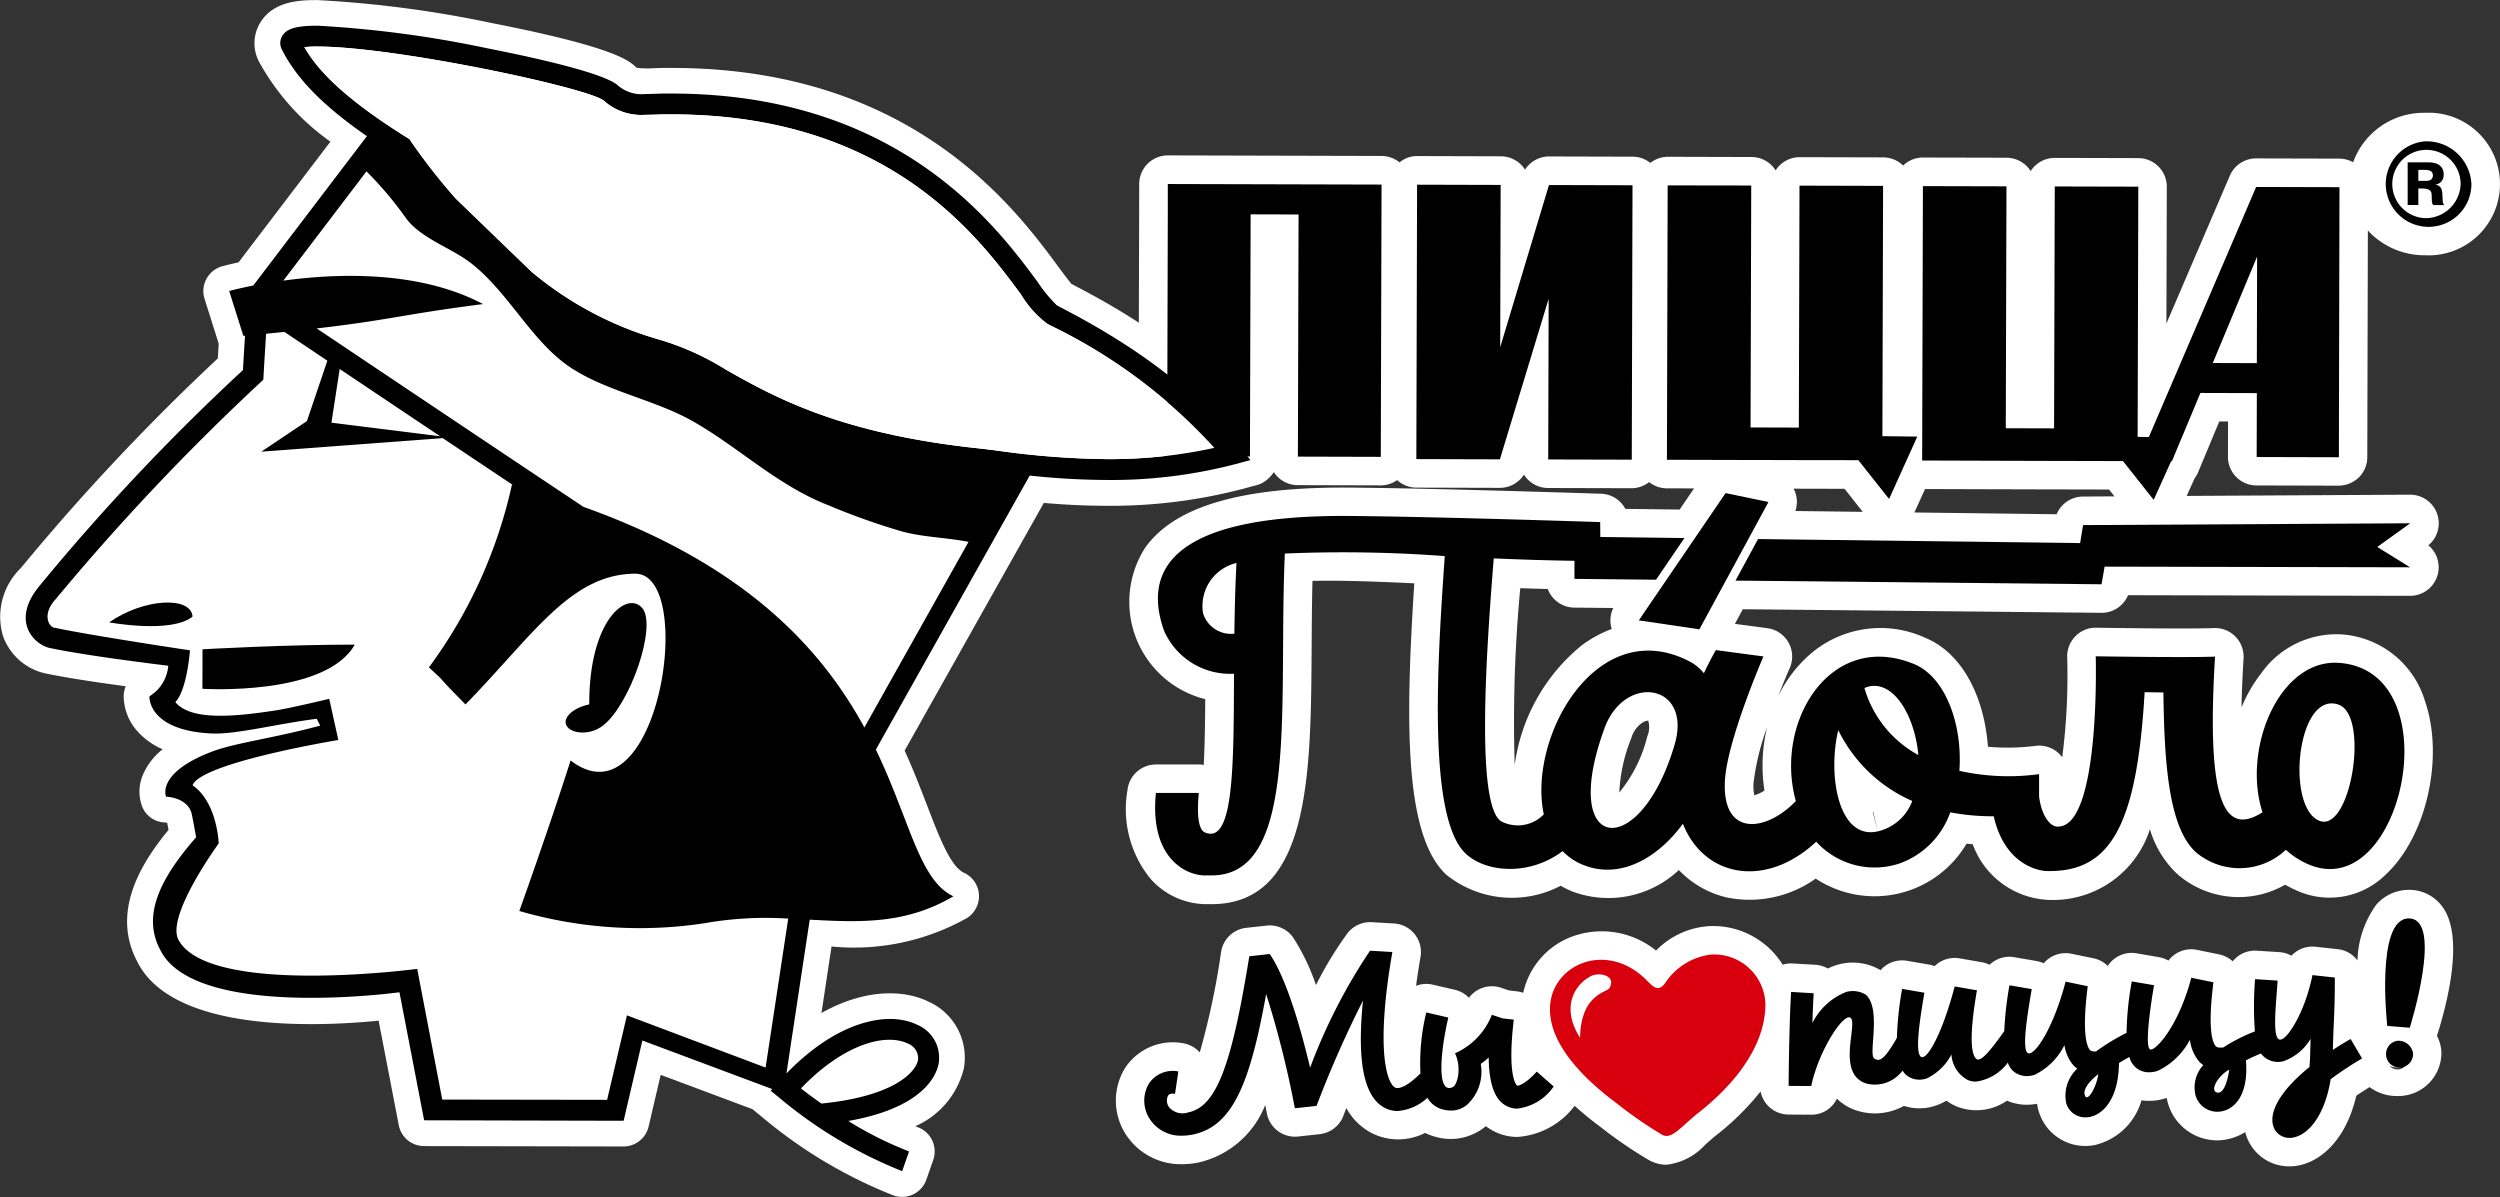 <svg xmlns="http://www.w3.org/2000/svg" width="151.238" height="72.412" viewBox="0 0 151.238 72.412">
  <rect x="0" y="0" width="151.238" height="72.412" fill="#333333" stroke="none"/>
  <g id="Group_3185" data-name="Group 3185" transform="translate(-28.273 -228.076)">
    <path id="Path_1020" data-name="Path 1020" d="M105.152,254.975l-.558-.743c-3.672-4.9-9.557-7.966-11.483-8.97l-.01,0c-.188-.217-.554-.714-.8-1.044-2.651-3.589-8.862-11.993-23.285-12.032-.155,0-.315,0-.475,0h-.12c-.182,0-.363.008-.527.015-.2.007-.378.02-.57.012-.464,0-.559-.055-.568-.063-.407-.392-1.254-1.209-8.676-2.668a68.671,68.671,0,0,0-10.583-1.4c-.921,0-2.639-.006-3.471,1.349a2.4,2.4,0,0,0-.084,2.376,14.451,14.451,0,0,0,4.32,4.84l-5.558,7.3c-.606.132-.964.23-.983.236a1.56,1.56,0,0,0-1.073,1.974l.856,2.708c-.017.272-.035.568-.054.893a134.882,134.882,0,0,0-11.683,12.4l-.251.3a4.1,4.1,0,0,0-1.064,4.088,3.537,3.537,0,0,0,2.521,2.259c1.125.235,2.771.5,4.909.787a1.534,1.534,0,0,0-.125.529,3.209,3.209,0,0,0,.867,2.233,4.3,4.3,0,0,0,1.491,1.05,3.888,3.888,0,0,0-1.174,1.495,2.562,2.562,0,0,0-.058,1.991,1.516,1.516,0,0,0,1.374.941.862.862,0,0,1,.131.023c.024.122.052.273.08.426-1.716,2.081-3.451,4.976-1.909,7.935,2.106,4.324,10.767,3.988,14.619,3.607l1.219,6.321a1.56,1.56,0,0,0,1.529,1.266l12.066.023h0a1.56,1.56,0,0,0,1.519-1.206l.73-3.127,5.568,2.082c.029.028.06.055.091.081l.51.418a28.687,28.687,0,0,0,7.911,4.713,1.56,1.56,0,0,0,1.994-.957l.416-1.192a1.568,1.568,0,0,0-.956-1.986l-.132-.051a5.133,5.133,0,0,0,2.939-3.507,3.708,3.708,0,0,0-2.155-4.037c-1.47-.717-3.82-.791-6.459.694l.609-4.022a13.977,13.977,0,0,0,8.154-1.7,1.56,1.56,0,0,0-.137-2.758c-.812-.378-1.467-2.077-2.224-4.045-.391-1.016-.826-2.145-1.371-3.348L91.419,258.5c1.305.114,2.531.171,3.722.174a31.593,31.593,0,0,0,8.275-1.013l.9-.244a1.561,1.561,0,0,0,.839-2.442Z" fill="#fff"/>
    <g id="Group_876" data-name="Group 876">
      <path id="Path_1021" data-name="Path 1021" d="M176.033,282.938a2.473,2.473,0,0,0-2.042-1.03,2.617,2.617,0,0,0-1.966.9,6.037,6.037,0,0,0-1.136,3.371,1.717,1.717,0,0,0-1.185-.681l-1.354-.148a1.725,1.725,0,0,0-1.454.541,1.719,1.719,0,0,0-.732-.215l-1.363-.087a1.71,1.71,0,0,0-1.252.427,1.69,1.69,0,0,0-.207.216,1.732,1.732,0,0,0-.823-.421l-1.34-.274a1.729,1.729,0,0,0-1.727.652,1.738,1.738,0,0,0-.579-.211l-1.347-.231a1.726,1.726,0,0,0-1.744.763,1.721,1.721,0,0,0-.866-.463l-1.339-.275a1.727,1.727,0,0,0-1.669.577,1.729,1.729,0,0,0-.434-.136l-1.347-.231a1.718,1.718,0,0,0-1.492.458,1.734,1.734,0,0,0-.474-.155l-1.346-.234a1.733,1.733,0,0,0-1.506.47,1.771,1.771,0,0,0-.329-.09l-1.347-.232a1.725,1.725,0,0,0-1.29.292,1.742,1.742,0,0,0-.305.276,3.312,3.312,0,0,0-2.508-.354,3.65,3.65,0,0,0-.681.254,1.734,1.734,0,0,0-.76-.227l-1.364-.079a1.656,1.656,0,0,0-.607.075,4.966,4.966,0,0,0-4.369-2.337,4.887,4.887,0,0,0-3.292,1.483,5.214,5.214,0,0,0-5.228-.791,4.7,4.7,0,0,0-2.807,3.346,1.7,1.7,0,0,0-.372-.089l-.5-.059-.478-.16a1.729,1.729,0,0,0-1.936.609,1.714,1.714,0,0,0-.858-.487l-1.331-.308a1.72,1.72,0,0,0-1.008.071c.07-.531.158-1.112.269-1.751a1.728,1.728,0,0,0-1.6-2.02l-1.351-.079a1.735,1.735,0,0,0-1.483.689,22.258,22.258,0,0,0-1.89,3.114,13.041,13.041,0,0,0-1.371-2.859,1.73,1.73,0,0,0-1.613-.738l-1.237.136a1.729,1.729,0,0,0-1.517,1.443,46.281,46.281,0,0,1-1.293,6.094,1.728,1.728,0,0,0-1.036-.56,3.448,3.448,0,0,0-3.514,1.551,3.776,3.776,0,0,0,.166,4.1,3.963,3.963,0,0,0,3.31,1.671,5.027,5.027,0,0,0,1.016-.107,5.7,5.7,0,0,0,4.018-3.477c.063.314.1.5.1.509a1.731,1.731,0,0,0,1.886,1.4l1.312-.143a1.73,1.73,0,0,0,1.432-1.116c.01-.028.072-.194.177-.464a3.69,3.69,0,0,0,1.577,1.536,3.562,3.562,0,0,0,3.184-.031,3.18,3.18,0,0,0,.609.229,3.309,3.309,0,0,0,3.07-.637,3.191,3.191,0,0,0,.641.38,3.113,3.113,0,0,0,1.278.271,4.745,4.745,0,0,0,3.452-1.883c.467.423.98.845,1.548,1.266a26.663,26.663,0,0,0,2.913,2,2.229,2.229,0,0,0,1.089.3,3.742,3.742,0,0,0,2.345-1.208c.2-.181.43-.386.692-.593a15.961,15.961,0,0,0,2.662-2.636,1.729,1.729,0,0,0,1.687,1.4l1.366.008a1.69,1.69,0,0,0,1.562-.97,3.059,3.059,0,0,0,1.256.738,3.615,3.615,0,0,0,2.8-.3,3.053,3.053,0,0,0,1.953-.027,3.347,3.347,0,0,0,.617-.289,3.022,3.022,0,0,0,.628.352,3.246,3.246,0,0,0,3.038-.351,3.058,3.058,0,0,0,1.817.184,3.2,3.2,0,0,0,.116.505,2.94,2.94,0,0,0,2.8,2.051,3.049,3.049,0,0,0,.571-.054,3.867,3.867,0,0,0,2.832-2.71,3.242,3.242,0,0,0,1.526-.144,3.166,3.166,0,0,0,.1.409,3.1,3.1,0,0,0,2.951,2.159,3.154,3.154,0,0,0,.765-.1,3.256,3.256,0,0,0,.932-.4c.024.1.052.183.081.264a2.731,2.731,0,0,0,2.594,1.808,2.936,2.936,0,0,0,.481-.04c1.335-.223,2.915-1.458,3.566-4.234.251-.172.523-.346.8-.52a2.767,2.767,0,0,0,1.652.541c.045,0,.091,0,.136,0a2.613,2.613,0,0,0,2.559-2.657,2.407,2.407,0,0,0-.268-.989C176.39,288.562,177.324,284.7,176.033,282.938Zm-3.139,9.682a.841.841,0,0,1-.068-.066h0a1.079,1.079,0,0,0,.509.1h0l.006.117A.681.681,0,0,1,172.894,292.62Zm.447.15-.005-.117a1.083,1.083,0,0,0,.51-.154A.708.708,0,0,1,173.341,292.77Z" fill="#fff"/>
      <path id="Path_1022" data-name="Path 1022" d="M174.958,234.9a4.54,4.54,0,0,0-4.333,2.993,1.708,1.708,0,0,0-.825-.221l-5.038-.013h-.007a1.726,1.726,0,0,0-1.588,1.047l-3.836,8.939.023-8.271a1.728,1.728,0,0,0-1.724-1.733l-5.053-.013h0a1.727,1.727,0,0,0-1.459.8,1.671,1.671,0,0,0-.238-.3,1.733,1.733,0,0,0-1.221-.51l-5.056-.012h0a1.721,1.721,0,0,0-1.2.485,1.728,1.728,0,0,0-1.2-.494l-5.056-.013h0a1.726,1.726,0,0,0-1.458.8,1.784,1.784,0,0,0-.237-.3,1.726,1.726,0,0,0-1.221-.509l-5.057-.014h-.005a1.716,1.716,0,0,0-1.059.372,1.712,1.712,0,0,0-1.062-.378l-5.054-.014h-.005a1.727,1.727,0,0,0-1.459.8,1.726,1.726,0,0,0-1.458-.809l-5.056-.015a1.646,1.646,0,0,0-1.077.383,1.724,1.724,0,0,0-1.075-.389l-12.931-.034h0A1.729,1.729,0,0,0,97.19,239.2l-.043,16.469a1.728,1.728,0,0,0,1.723,1.733l5.014.014h0a1.728,1.728,0,0,0,1.219-.5,1.786,1.786,0,0,0,.228-.281,1.693,1.693,0,0,0,.227.281,1.725,1.725,0,0,0,1.22.509l5.015.014h.005a1.713,1.713,0,0,0,.995-.319,1.714,1.714,0,0,0,1.153.454l5.055.015h.005a1.728,1.728,0,0,0,1.459-.8,1.749,1.749,0,0,0,.239.3,1.725,1.725,0,0,0,1.22.509l5.055.013h0a1.713,1.713,0,0,0,1.059-.371,1.711,1.711,0,0,0,1.057.377l1.661.005-.873,1.28-3.283-.041a1.729,1.729,0,0,0-1.469-.917c-.1,0-9.867-.327-15.2-.371-6.564-.053-10.612,1.138-12.384,3.643a6.069,6.069,0,0,0,3.638,9.157c-.009,1.338-.028,2.765-.091,3.978a1.709,1.709,0,0,0-.3-.027H98.2a1.728,1.728,0,0,0-1.72,1.558,6.659,6.659,0,0,0,1.4,5.364,4.536,4.536,0,0,0,3.274,1.526h.417c5.961,0,6.006-7.892,6.05-15.523.008-1.329.016-2.691.05-4.031,1.757-.042,3.842.037,6.16.147-.537,8.315-.63,15.226,1.93,17.622a6.339,6.339,0,0,0,6.926.672,5.309,5.309,0,0,0,.68.337,6.207,6.207,0,0,0,6.469-1.289,5.809,5.809,0,0,0,2.929,1.667,6.884,6.884,0,0,0,5.349-1.147,6.461,6.461,0,0,0,9.125-2.112c.124.012.248.023.373.032a5.113,5.113,0,0,0,4.421,3.358h0a6.151,6.151,0,0,0,6.3-4.267,6.071,6.071,0,0,0,1.653,2.711,5.643,5.643,0,0,0,6.528.646,6.645,6.645,0,0,0,.684.347,4.817,4.817,0,0,0,5.392-.953c2.474-2.285,3.563-7.1,2.379-10.513a5.671,5.671,0,0,0-5.035-4.022h0a5.568,5.568,0,0,0-4.85,2.326,8.91,8.91,0,0,0-1.21,2.089c.015-.847.054-1.829.123-2.966a1.727,1.727,0,0,0-.49-1.313,1.706,1.706,0,0,0-1.3-.519c-1.7.065-7.068-.02-7.122-.021a1.7,1.7,0,0,0-1.257.514,1.729,1.729,0,0,0-.5,1.264,38.243,38.243,0,0,1-.3,6.061,1.7,1.7,0,0,0-.246-.27,1.726,1.726,0,0,0-1.356-.424,13.277,13.277,0,0,1-2.893.055c-.194-2.722-1.366-5.591-3.813-6.6a6.5,6.5,0,0,0-7.013,1.065,7.969,7.969,0,0,0-1.859,2.476c.245-.64.487-1.232.7-1.713a1.729,1.729,0,0,0-1.357-2.4l-1.965-.262.48-.885,21.685.217h.018a1.727,1.727,0,0,0,1.6-1.065l17.068.038h0a1.728,1.728,0,0,0,1.1-3.057,1.729,1.729,0,0,0-1.1-3.062h-.01l-13.511.075.479-1.062a1.743,1.743,0,0,0,.216-.376l.537-1.29.048-.106c.021-.049.041-.1.058-.147l.635-1.524h.531l-.006,2.139a1.728,1.728,0,0,0,1.723,1.732l4.973.014a1.8,1.8,0,0,0,1.224-.5,1.726,1.726,0,0,0,.509-1.221l.034-13.718a4.649,4.649,0,0,0,3.441,1.5,4.315,4.315,0,1,0,0-8.617Zm-54.716,28.758c.577.02,1.129.036,1.664.05a1.729,1.729,0,0,0,1.6,1.125l2.362.024a1.712,1.712,0,0,0-.092,1.269,7.243,7.243,0,0,0-1.836,1.006,11.284,11.284,0,0,0-4.035,7.228A86.2,86.2,0,0,1,120.242,263.658Zm6.717,9.072h0a1.637,1.637,0,0,1,.781-1,1.057,1.057,0,0,1,.239-.064,1.386,1.386,0,0,1-.054.961,8.525,8.525,0,0,1-1.693,3.39A10,10,0,0,1,126.959,272.73Zm17.171-13.751.6-1.318,4.874.015c.03,0,.059,0,.088,0l2.729.007c.035,0,.07,0,.1,0l3.34.007.327.414-1.908.011a1.731,1.731,0,0,0-1.59,1.071l-8.623-.108C144.086,259.045,144.113,259.016,144.13,258.979Zm-4.27-1.332,1.1,1.394-4.076-.051a1.723,1.723,0,0,0-.063-1.268c-.014-.03-.036-.055-.051-.083Zm2.005,20.724-.3-1.189.038.025.264,1.164Zm-6.85-2.472a2.1,2.1,0,0,1-.615.287,2.71,2.71,0,0,1-.048-.741,14.892,14.892,0,0,1,.822-3.373A9.847,9.847,0,0,0,135.015,275.9Z" fill="#fff"/>
    </g>
    <g id="Group_879" data-name="Group 879">
      <g id="Group_877" data-name="Group 877">
        <path id="Path_1023" data-name="Path 1023" d="M122.053,288.836c.221-2.361,3.159-3.7,5.484-1.781.619.51.948,1.187,1.46.506a3.908,3.908,0,0,1,2.752-1.737,3.1,3.1,0,0,1,3.323,2.973c0,2.846-2.28,5.2-4.029,6.579-1.087.861-1.642,1.666-2.221,1.347a25.3,25.3,0,0,1-2.717-1.877C124.094,293.354,121.838,291.143,122.053,288.836Z" fill="#d9000d"/>
        <path id="Path_1024" data-name="Path 1024" d="M124.487,287.138c.544-.294,1.6-.027,1.149.714-.169.279-1.731.346-1.778,3.01C122.7,289.047,123.489,287.678,124.487,287.138Z" fill="#fff"/>
      </g>
      <g id="Group_878" data-name="Group 878">
        <path id="Path_1025" data-name="Path 1025" d="M120.058,293.753c-.006,0-.629-.407-.209-3.992l-.679-.079-.647-.217a4.225,4.225,0,0,1-2.228,2.329c.412.885.151,1.915-.146,2.051-.967.443-.754-2.074-.261-4.213l-1.331-.308a12.836,12.836,0,0,0-.353,3.685c-.789.792-1.313.968-1.527.861-.507-.253-1.2-2.294-.173-8.2l-1.351-.079a34.037,34.037,0,0,0-3.625,7.074c-.5-2.1-1.385-5.34-2.442-6.875l-1.237.136c-1.065,6.605-1.993,9.093-3.68,9.44a1.07,1.07,0,0,1-1.165-.3.674.674,0,0,1-.074-.7c.026-.041.1-.169.427-.12l.2-1.352a1.728,1.728,0,0,0-1.791.752,2.028,2.028,0,0,0,.115,2.2,2.22,2.22,0,0,0,1.893.933,3.346,3.346,0,0,0,.668-.071c2.428-.5,3.468-3.176,4.427-8.5a59.833,59.833,0,0,1,1.737,6.912l1.312-.143a64.84,64.84,0,0,1,2.81-6.37c-.379,3.734.068,5.865,1.337,6.5a1.661,1.661,0,0,0,.753.179,2.972,2.972,0,0,0,1.808-.8,1.489,1.489,0,0,0,.9.7,2.046,2.046,0,0,0,.525.073,1.478,1.478,0,0,0,1-.376,2.716,2.716,0,0,0,.8-2.449,3.56,3.56,0,0,0,.481-.383c.02,1.676.392,2.628,1.158,2.97a1.4,1.4,0,0,0,.574.121,3.13,3.13,0,0,0,2.2-1.339l-1.025-.9C120.594,293.619,120.147,293.779,120.058,293.753Z"/>
        <path id="Path_1026" data-name="Path 1026" d="M169.4,291.591c.015-.672.036-1.147.057-1.608.033-.733.063-1.426.062-2.77l-1.354-.148c-.478,2.382-1.672,4.161-2.042,3.873-.383-.227-.154-2.156-.066-3.541l-1.364-.087a21.4,21.4,0,0,0-.011,3.16,10.855,10.855,0,0,0-1.919.976c-.239.016-.369,0-.443-.075-.169-.174-.522-.9-.145-3.87l-1.34-.275c-.758,2.9-2.141,4.419-2.474,4.338s-.061-2.241.222-3.886l-1.347-.231a18.589,18.589,0,0,0-.316,3.111,13.012,13.012,0,0,0-1.851,1.127c-.18.005-.289-.014-.353-.079-.17-.174-.523-.9-.145-3.869l-1.339-.276c-.751,2.869-1.886,4.507-2.273,4.329s-.056-2.242.225-3.877l-1.348-.231a20.762,20.762,0,0,0-.315,2.772c-1.025,1.452-1.469,1.863-1.689,1.68s-.524-.922.037-4.149l-1.347-.234c-.763,2.921-1.719,4.563-2.061,4.24s-.049-2.242.229-3.86l-1.347-.232a19.577,19.577,0,0,0-.317,2.963c-.726,1.279-1.061,1.494-1.381,1.236-.343-.277.446-2.959-.484-3.837a1.5,1.5,0,0,0-1.192-.179,3.874,3.874,0,0,0-2.055,1.881c.02-.626.045-1.25.077-1.8l-1.364-.08c-.132,2.238-.151,5.65-.151,5.684l1.366.008c.493-2.283,2.069-4.59,2.417-4.085s-.87,3.365.916,3.934a2.081,2.081,0,0,0,2.193-.784,1.041,1.041,0,0,0,.249.291,1.263,1.263,0,0,0,.767.261,1.39,1.39,0,0,0,.455-.08,3.275,3.275,0,0,0,1.486-1.448,1.873,1.873,0,0,0,.986,1.545,1.29,1.29,0,0,0,.5.1,2.888,2.888,0,0,0,1.926-1.15,1.23,1.23,0,0,0,.374.555,1.272,1.272,0,0,0,.775.26,1.478,1.478,0,0,0,.486-.085,3.911,3.911,0,0,0,1.789-1.79,2.431,2.431,0,0,0,.577,1.262,1.467,1.467,0,0,0,.2.16,2.247,2.247,0,0,0-.668,2.1,1.2,1.2,0,0,0,1.158.851,1.361,1.361,0,0,0,.252-.024c.837-.158,1.756-1.111,1.781-3.263.19-.119.406-.242.634-.367a1.188,1.188,0,0,0,1.2.925,1.563,1.563,0,0,0,.519-.092,4.262,4.262,0,0,0,1.938-1.873,2.52,2.52,0,0,0,.59,1.352,1.546,1.546,0,0,0,.221.177,1.991,1.991,0,0,0-.462,1.861,1.372,1.372,0,0,0,1.307.964,1.4,1.4,0,0,0,.343-.043c.815-.2,1.554-1.12,1.39-3.064.265-.14.571-.281.906-.42a1.288,1.288,0,0,0,1.024.514,1.431,1.431,0,0,0,.327-.039,3.13,3.13,0,0,0,1.654-1.358c-.008.259-.016.539-.023.873-.005.3-.022.575-.048.833-1.944,1.579-2.448,2.85-2.171,3.613a1.007,1.007,0,0,0,.97.671,1.117,1.117,0,0,0,.2-.017c.927-.154,1.932-1.319,2.288-3.533a20.322,20.322,0,0,1,1.9-1.254l-.694-1.177C170.082,291.152,169.727,291.373,169.4,291.591Zm-14.981,2.794c-.189-.344.209-.877.794-1.331C155.114,293.774,154.6,294.729,154.416,294.385Zm7.949-.226c-.429-.143.138-1.057.763-1.372C163.065,293.253,162.849,294.32,162.365,294.159Z"/>
        <path id="Path_1027" data-name="Path 1027" d="M173.991,283.636c-2.032,0-1.3,6.505-1.3,6.505l1.362.107S176.133,283.636,173.991,283.636Z"/>
        <path id="Path_1028" data-name="Path 1028" d="M173.258,291.044a.817.817,0,1,0,.992.759A.889.889,0,0,0,173.258,291.044Z"/>
        <path id="Path_1029" data-name="Path 1029" d="M103.889,255.692l.041-14.649,2.9.008-.041,14.648,5.015.014.041-14.648h0l.005-1.823-12.931-.034,0,1.821h0l-.039,14.648Z"/>
        <path id="Path_1030" data-name="Path 1030" d="M114,239.249l-.045,16.6,5.054.015,2.95-9.714-.026,9.721,5.054.013.045-16.6-5.054-.014-2.95,9.812.027-9.819Z"/>
        <path id="Path_1031" data-name="Path 1031" d="M144.6,239.335l-.046,16.6,5.055.016v0l2.921.008v0l4.173.01,1.858,2.346,1.053-2.333h.047l.556-1.336.048-.106h0l1.122-2.692,3.414.01-.01,3.866,4.973.014L169.8,239.4l-4.973-.013h-.068l-6.49,15.126-.68-.008.041-15.136-5.054-.013-.041,14.635-2.922-.008.042-14.635Zm20.217,4.263-.016,6.447-2.665-.009Z"/>
        <path id="Path_1032" data-name="Path 1032" d="M129.159,239.291l-.045,16.6h.392l4,.011.662,0h0l2.921.008h0l1.54,0,2.066.006,1.858,2.346,1.706-3.774-2.11-.026.041-15.141-5.056-.014-.04,14.636-2.921-.008.041-14.636Z"/>
        <path id="Path_1033" data-name="Path 1033" d="M169.8,268.178c-3.627-.283-5.907,5.193-4.656,9.039-2.2,1.389-3.43-.238-2.872-9.418-1.766.068-7.217-.02-7.217-.02s.3,10.5-2.357,10.3c-.421-.031-.929-.678-1.07-1.816l0-1.356a13.592,13.592,0,0,1-4.822-.2c.2-2.784-.827-5.672-2.748-6.461-5.04-2.068-8.472,3.494-7.146,8.289-1.759,1.845-4.446,2.224-4.293-1.176.111-2.453,2.334-7.571,2.334-7.571l-2.879-.384s-.318.538-.724,1.4a2.75,2.75,0,0,0-.8-.678c-5.639-3.013-9.884,4.534-8.884,9.213a2.183,2.183,0,0,1-2.56.433c-1.562-.9-.929-10.222-.468-15.916,1.574.067,3.208.122,4.882.145l0,1.094,4.935.05,1.718-2.521-5.089-.064-.007-.9s-9.784-.327-15.155-.371c-11.335-.092-12.423,3.643-11.216,6.974a4.364,4.364,0,0,0,4.218,2.571c-.021,5.64-.009,10.351-1.761,9.6-.429-.183-.48-1.238-.368-2.391H98.2c-.4,3.988,1.866,4.99,2.956,4.992h.4c5.359.015,4.033-10.382,4.444-19.472a82.582,82.582,0,0,1,9.674.154c-.435,6.267-1.069,15.812,1.269,18,1.252,1.172,3.893,1.343,5.859-.153a3.622,3.622,0,0,0,1.221.825c2.175.892,4.45-.3,6.059-2.478,1.26,3.2,4.969,3.966,8.065,1.083a4.768,4.768,0,0,0,5.114,1.291,5.075,5.075,0,0,0,2.994-3.065,13.665,13.665,0,0,0,2.628.236c.746,3.272,3.179,3.314,3.191,3.314,3.8.088,5.461-2.561,5.939-10.82l1.136.017c.053,4.375.34,8.219,1.987,9.683a4.091,4.091,0,0,0,5.422-.166,4.8,4.8,0,0,0,1.335.868C173.6,282.859,176.64,268.712,169.8,268.178Zm-66.855-1.768a1.768,1.768,0,0,1-1.891-1.225,2.674,2.674,0,0,1,2.021-3.052C103,263.531,102.964,264.979,102.947,266.41Zm22.389,5.726c1.228-3.361,5.323-2.7,4.248.976C127.51,280.2,122.543,279.778,125.336,272.136Zm18.987,1.614a6.753,6.753,0,0,1-3.259-4.05,1.423,1.423,0,0,1,.688-.129C143.1,269.662,144.14,271.668,144.323,273.75Zm-2.458,4.621c-2.359.533-3.041-3.346-2.385-6.127a9,9,0,0,0,4.477,4.287A2.93,2.93,0,0,1,141.865,278.371Zm26.421-.819c-1.67-1.352-.931-7.652,1.447-6.854C171.743,271.371,170.358,279.227,168.286,277.552Z"/>
        <path id="Path_1034" data-name="Path 1034" d="M174.958,236.628a2.591,2.591,0,1,0,2.824,2.581A2.714,2.714,0,0,0,174.958,236.628Zm0,4.645a2.067,2.067,0,1,1,2.171-2.064A2.127,2.127,0,0,1,174.958,241.273Z"/>
        <path id="Path_1035" data-name="Path 1035" d="M175.628,239.253v-.015a.572.572,0,0,0,.476-.589c0-.162,0-.752-.944-.752h-1.235v2.58h.646v-1h.186c.589,0,.613.214.621.413.016.4-.008.465.1.59h.662c-.113-.14-.089-.214-.113-.612C176.015,239.622,175.991,239.319,175.628,239.253Zm-.573-.236h-.484v-.663H175c.1,0,.452.007.452.331C175.451,238.84,175.37,239.017,175.055,239.017Z"/>
        <path id="Path_1036" data-name="Path 1036" d="M133.263,263.2l22.142.222.187-1.068,18.48.041-1.987-1.23,1.992-1.433-19.788.109-.178,1.089-19.485-.244Z"/>
        <path id="Path_1037" data-name="Path 1037" d="M132.663,257.905l-5.25,7.7,3.665.542,4.178-7.7Z"/>
      </g>
    </g>
    <path id="Path_1038" data-name="Path 1038" d="M34.877,265.726s3.771.7,5.046-.353C39.818,264.12,36.959,264.273,34.877,265.726Z"/>
    <path id="Path_1039" data-name="Path 1039" d="M40.518,269.744s7.428.477,9.217-2.67c-4.111-.009-9.21.281-9.21.281Z"/>
    <path id="Path_1040" data-name="Path 1040" d="M64.758,271.964c1.649-1.29,3.285-6.058,2.361-7.113s-3.215.728-3.2,5.837c-.987.212-1.5.753-1.423,1.15C62.62,272.443,63.887,272.646,64.758,271.964Z"/>
    <path id="Path_1041" data-name="Path 1041" d="M103.346,255.168c-3.457-4.612-9.107-7.558-10.964-8.526l-.181-.1a8.575,8.575,0,0,1-1.154-1.406c-2.513-3.4-8.4-11.362-22.052-11.4-.178,0-.361,0-.543,0s-.338.007-.507.014c-.216.007-.418.013-.621.013a2.2,2.2,0,0,1-1.651-.5c-.8-.773-5.289-1.748-7.894-2.26a67.179,67.179,0,0,0-10.285-1.372c-1.269,0-1.868.167-2.14.61a.844.844,0,0,0-.02.848c.9,1.768,2.486,3.387,5.135,5.224l-6.876,9.037c-.91.179-1.455.33-1.455.33l.857,2.715.1-.01c-.035.557-.077,1.236-.126,2.081a132.164,132.164,0,0,0-12.263,13c-1.855,2.194-.336,3.619.583,3.812,2.457.512,6.869,1.032,7.165,1.073a2.436,2.436,0,0,1-.763,1.566l-.379.293s-.118,2.063,3.783,2.239c1.441.065,3.915-.581,6.346-.891.01.068.191.348.195.419-2.892.771-5.131,1.037-6.518,1.56-3.425,1.3-2.8,2.735-2.8,2.735s1.207.021,1.528.943c.044.122.249,1.284.293,1.511-2.4,2.734-3.193,4.875-2.183,6.788,2.057,4.3,14.482,2.589,14.482,2.589l1.493,7.745L66,295.877l1.133-4.855,7.856,2.937-.091.1.508.416a27.237,27.237,0,0,0,7.444,4.45l.416-1.192a22.232,22.232,0,0,1-3.681-1.844c4.6-.8,5.349-2.813,5.47-3.466a2.159,2.159,0,0,0-1.3-2.355c-1.754-.855-4.828-.236-7.907,2.95l1.409-9.306c2.982.158,5.8.3,8.691-1.415-2.068-.962-2.616-4.563-4.69-8.874l9.307-16.578a44.572,44.572,0,0,0,4.589.266,29.718,29.718,0,0,0,7.86-.959l.9-.244ZM83.195,291.207a.95.95,0,0,1,.614.991c-.146.786-1.544,2.211-5.845,2.638-.4-.282-.819-.587-1.238-.916C79.359,291.179,81.892,290.573,83.195,291.207Zm-8.607,1.452L66.2,289.5,65,294.611l-9.973-.016-1.515-7.906s-12.6,1.674-14.443-1.758c-.773-1.444,2.434-5.83,2.434-5.83s-.075-2.477-1.581-3.52c.523-1.375,8.818-2.738,8.818-2.738l-.55-2.492s-2.319.56-3.233.7c-2.592.4-5.145.62-6.076-.5.711-.739.884-3.133.884-3.133s-5.815-.867-8.217-1.371c-.339-.07-.737-.827.094-1.724a140.144,140.144,0,0,1,12.373-13.1l.187-.173.014-.254c.062-1.046.114-1.885.155-2.53.389-.038.756-.075,1.106-.111l2.6,1.741L46.84,253.55,44.081,255.4l10.977-.819c1.419.95,2.857,1.911,4.247,2.839-.022-.005-.042-.012-.064-.018A29.1,29.1,0,0,1,54.22,268.45c1.348,1.239,0,0,2.212,2.241,4.082-4.177,6.346-7.884,10.258-7.91,3.757-.023,1.432,15.375-3.9,11.3-1.235,3.9-3.1,9.105-3.1,9.105a26.058,26.058,0,0,0,11.231.736,21.183,21.183,0,0,1,5.036-.274ZM54.9,254.467l-6.577-.821.5-3.248C50.63,251.611,52.735,253.021,54.9,254.467Zm8.667,4.27c-5.094-3.393-12.057-8.059-16.134-10.792,4.5-.523,5.253-.86,10.063-1.474-3.885-2.055-8.865-1.86-12.083-1.418l5.03-6.609a21.393,21.393,0,0,1,2.407,2.856c.929,1.225,2.763,1.785,3.944,2.716,2.321,1.83,3.654,4.773,6.069,6.342,2.15,1.394,5.048,1.92,7.282,3.179,2.843,1.606,5.153,3.912,8.268,5.116a40.786,40.786,0,0,0,4.5,1.594c1.312.336,2.667.354,3.951.61l-6.3,11.226C78.037,267.461,73.525,262.286,63.563,258.737Zm25.609-2,.021-.051H89.2Zm5.976-.89a50.2,50.2,0,0,1-6.457-.5c-.425-.055-.79-.1-1.091-.135-8.515-.888-12.487-3.124-15.386-4.759a16.389,16.389,0,0,0-3.983-1.813,21.03,21.03,0,0,1-7.817-4.137l-4.557-4.4a36.249,36.249,0,0,1-2.736-3.493l-.075-.12-.118-.071c-4.031-2.517-5.491-4.194-6.244-5.492a6.423,6.423,0,0,1,.807-.037c4.709.013,16.366,2.493,17.306,3.276a3.418,3.418,0,0,0,2.524.855c.225,0,.449-.006.666-.013.16-.008.321-.012.481-.013s.353,0,.525,0c13.017.035,18.434,7.365,21.038,10.888a6.279,6.279,0,0,0,1.584,1.773l.183.1a32.464,32.464,0,0,1,9.938,7.411A29.367,29.367,0,0,1,95.148,255.85Z"/>
    <path id="Path_1042" data-name="Path 1042" d="M95.148,255.85a50.2,50.2,0,0,1-6.457-.5c-.425-.055-.79-.1-1.091-.135-8.515-.888-12.487-3.124-15.386-4.759a16.389,16.389,0,0,0-3.983-1.813,21.03,21.03,0,0,1-7.817-4.137l-4.557-4.4a36.249,36.249,0,0,1-2.736-3.493l-.075-.12-.118-.071c-4.031-2.517-5.491-4.194-6.244-5.492a6.423,6.423,0,0,1,.807-.037c4.709.013,16.366,2.493,17.306,3.276a3.418,3.418,0,0,0,2.524.855c.225,0,.449-.006.666-.013.16-.008.321-.012.481-.013s.353,0,.525,0c13.017.035,18.434,7.365,21.038,10.888a6.279,6.279,0,0,0,1.584,1.773l.183.1a32.464,32.464,0,0,1,9.938,7.411A29.367,29.367,0,0,1,95.148,255.85Z" fill="#fff"/>
  </g>
</svg>
